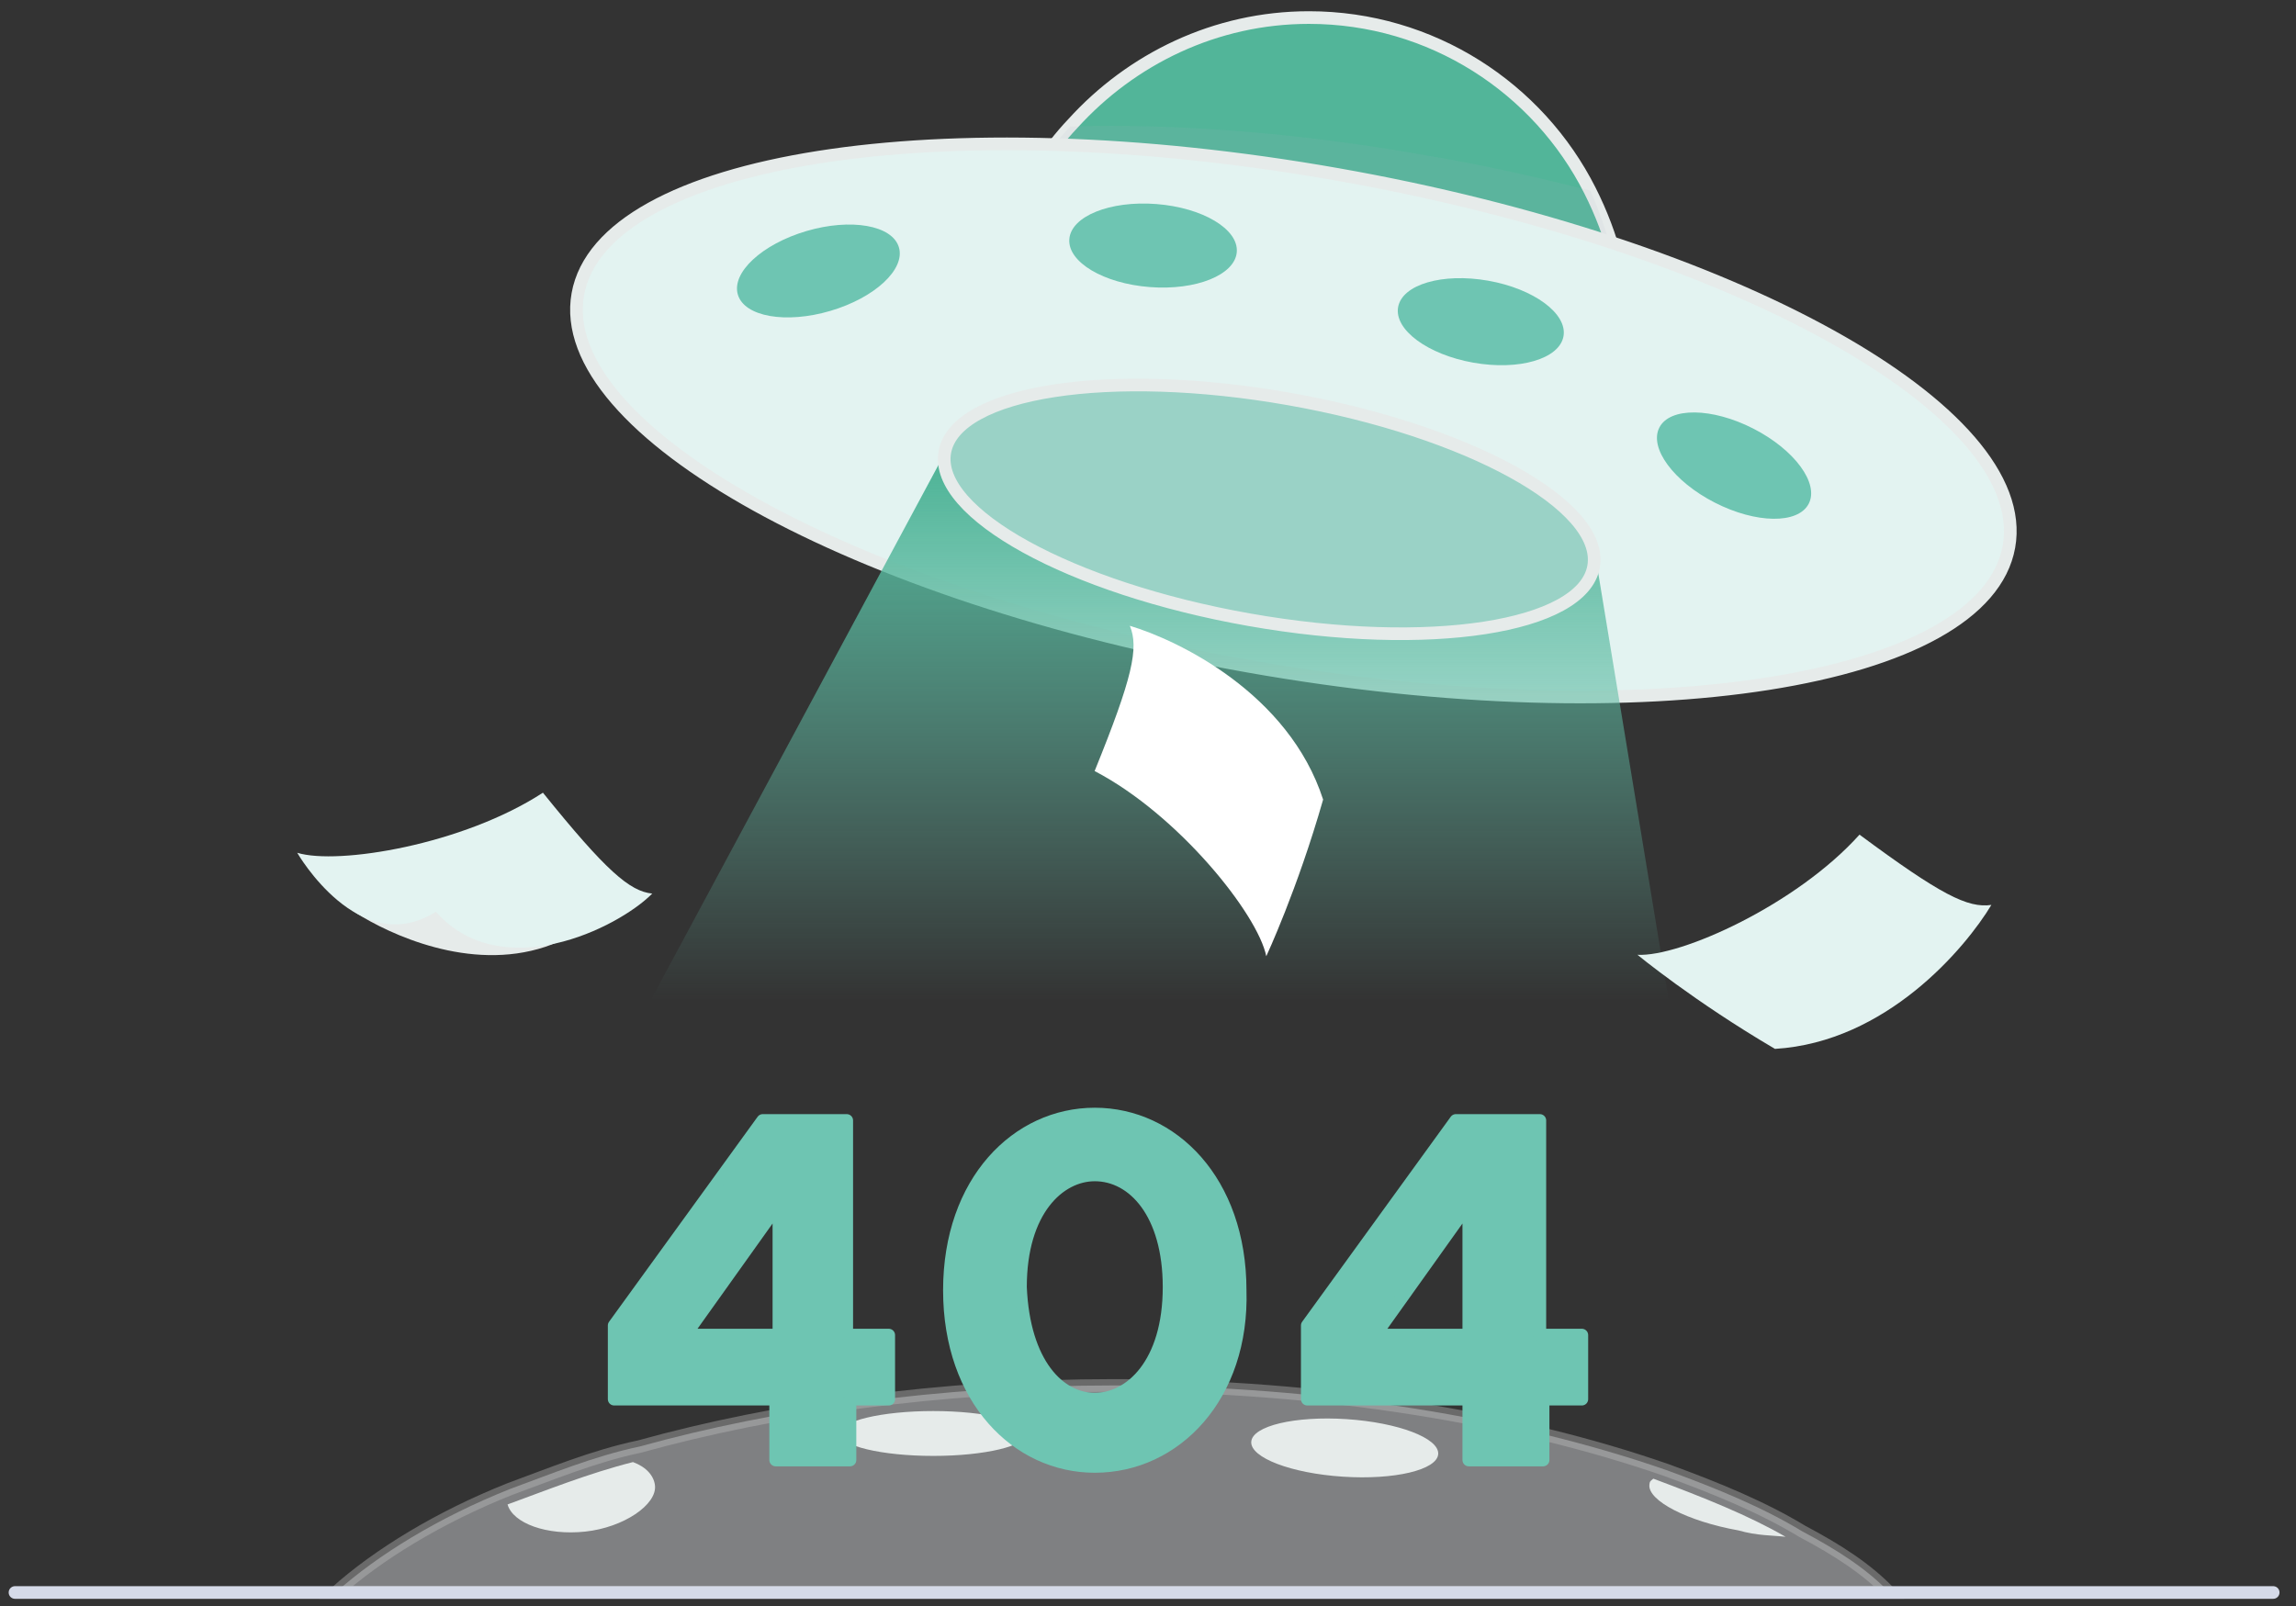 <svg width="363" height="254" viewBox="0 0 363 254" fill="none" xmlns="http://www.w3.org/2000/svg">
  <rect x="0" y="0" width="363" height="254" fill="#333333" stroke="none"/>
  <path
    d="M256.99 52.925C256.99 79.266 236.051 101.048 210.005 102.568C208.983 102.568 207.962 102.568 206.94 102.568C198.258 102.568 189.576 100.035 182.426 95.982C167.105 87.371 156.891 71.161 156.891 52.418C156.891 39.754 161.487 28.104 169.658 19.492C178.851 9.361 192.13 2.776 206.94 2.776C226.347 2.776 243.2 13.92 251.373 30.13C254.946 37.221 256.99 44.82 256.99 52.925Z"
    fill="#52B599" stroke="#E6EBEA" stroke-width="2" stroke-miterlimit="10" />
  <path opacity="0.1"
    d="M256.551 52.926C256.551 79.267 235.612 101.049 209.565 102.568C199.862 101.049 190.669 98.516 181.987 96.49C166.666 87.878 156.451 71.668 156.451 52.926C156.451 40.262 161.048 28.611 169.219 20C186.072 19.493 205.479 21.013 225.398 24.558C234.59 26.078 243.271 28.104 251.444 30.131C254.507 37.222 256.551 44.821 256.551 52.926Z"
    fill="#AAB2C5" />
  <path
    d="M317.614 86.45C321.468 64.966 273.945 38.61 211.465 27.582C148.986 16.554 95.212 25.029 91.358 46.513C87.503 67.996 135.028 94.352 197.507 105.38C259.987 116.408 313.759 107.933 317.614 86.45Z"
    fill="#E3F3F1" stroke="#E6EBEA" stroke-width="2" stroke-miterlimit="10" />
  <path
    d="M195.538 39.85C195.822 36.224 190.126 32.827 182.814 32.264C175.503 31.7 169.345 34.182 169.061 37.808C168.777 41.434 174.473 44.831 181.785 45.395C189.096 45.958 195.254 43.476 195.538 39.85Z"
    fill="#6EC5B2" />
  <path
    d="M131.277 49.161C138.307 47.091 143.16 42.587 142.116 39.101C141.073 35.614 134.528 34.466 127.498 36.536C120.468 38.606 115.615 43.111 116.659 46.597C117.702 50.084 124.247 51.232 131.277 49.161Z"
    fill="#6EC5B2" />
  <path
    d="M247.189 53.176C247.831 49.595 242.5 45.66 235.279 44.385C228.059 43.111 221.685 44.98 221.043 48.561C220.401 52.142 225.732 56.077 232.952 57.352C240.173 58.626 246.545 56.757 247.189 53.176Z"
    fill="#6EC5B2" />
  <path
    d="M285.957 79.662C287.638 76.43 283.716 71.107 277.199 67.773C270.68 64.44 264.035 64.358 262.354 67.591C260.673 70.823 264.595 76.146 271.112 79.479C277.631 82.813 284.277 82.895 285.957 79.662Z"
    fill="#6EC5B2" />
  <path d="M198.119 70.792L150.112 70.285L81.744 197.504L273.637 217.693L252.254 88.015L198.119 70.792Z"
    fill="url(#paint0_linear_24_3583)" />
  <path opacity="0.4"
    d="M298.72 251.817H53.068C59.708 245.864 69.411 239.911 80.647 235.446C86.775 233.214 93.925 230.238 101.075 228.749C122.525 222.796 148.571 219.076 176.149 219.076C209.346 219.076 239.988 224.284 263.482 232.469C271.652 235.446 278.801 238.422 284.93 242.144C290.549 245.119 295.145 248.095 298.72 251.817Z"
    fill="#F1F3F9" stroke="#BDBDBD" stroke-width="2" stroke-miterlimit="10" />
  <path
    d="M103.553 234.901C103.875 237.924 98.61 241.541 92.516 242.19C86.422 242.84 81.076 240.863 80.246 237.895C86.179 235.735 93.075 232.962 100.077 231.196C102.216 231.988 103.392 233.39 103.553 234.901Z"
    fill="#E6EBEA" />
  <path
    d="M147.549 230.221C155.729 230.221 162.359 228.631 162.359 226.673C162.359 224.714 155.729 223.127 147.549 223.127C139.369 223.127 132.738 224.714 132.738 226.673C132.738 228.631 139.369 230.221 147.549 230.221Z"
    fill="#E6EBEA" />
  <path
    d="M227.382 229.928C227.55 227.416 221.069 224.945 212.906 224.408C204.746 223.872 197.993 225.474 197.825 227.985C197.658 230.497 204.138 232.97 212.3 233.505C220.46 234.043 227.214 232.441 227.382 229.928Z"
    fill="#E6EBEA" />
  <path
    d="M282.301 243.011C280.27 242.778 277.834 242.855 274.848 242.001C266.789 240.561 260.484 237.284 260.773 234.769C260.832 234.265 260.832 234.265 261.396 233.82C269.282 236.77 276.449 239.622 282.301 243.011Z"
    fill="#E6EBEA" />
  <path
    d="M251.949 89.599C253.678 79.958 232.119 68.091 203.795 63.091C175.471 58.092 151.108 61.854 149.378 71.493C147.649 81.134 169.208 93.001 197.532 98.001C225.855 103 250.218 99.238 251.949 89.599Z"
    fill="#9AD2C6" stroke="#E6EBEA" stroke-width="2" stroke-miterlimit="10" />
  <path
    d="M68.552 136.283C68.552 136.283 50.911 140.764 56.257 144.348C61.603 147.754 74.255 153.669 86.194 149.726C98.133 145.782 86.194 140.226 86.372 140.226C86.55 140.226 68.552 136.283 68.552 136.283Z"
    fill="#E6EBEA" />
  <path
    d="M46.99 134.848C53.405 136.82 73.185 133.593 85.837 125.348C95.816 137.716 99.558 140.942 103.122 141.301C97.598 146.857 79.244 155.82 68.909 144.169C56.791 151.876 46.99 134.848 46.99 134.848Z"
    fill="#E3F3F1" />
  <path
    d="M258.885 150.982C265.656 151.341 284.012 143.095 293.989 131.982C306.82 141.482 311.096 143.633 314.839 143.095C310.739 149.907 298.267 164.784 280.625 165.859C267.794 158.331 258.885 150.982 258.885 150.982Z"
    fill="#E3F3F1" />
  <path
    d="M200.2 151.205C198.86 144.555 186.306 128.825 173.062 121.925C179.063 107.127 180.08 102.448 178.627 98.956C186.242 101.23 203.751 109.611 209.186 126.435C205.095 140.742 200.2 151.205 200.2 151.205Z"
    fill="white" />
  <path d="M359.394 251.818H343.888H22.405H2.371" stroke="#D5DAE8" stroke-width="2" stroke-miterlimit="10"
    stroke-linecap="round" stroke-linejoin="round" />
  <path
    d="M140.51 211.115V221.246H134.382V230.87H122.635V221.246H97.1V209.596L120.592 177.176H133.871V211.115H140.51ZM123.146 190.346L108.335 211.115H123.146V190.346Z"
    fill="#6EC5B2" stroke="#6EC5B2" stroke-width="2" stroke-miterlimit="10" stroke-linejoin="round" />
  <path
    d="M173.086 231.884C160.828 231.884 150.104 221.246 150.104 204.024C150.104 186.801 160.828 176.163 173.086 176.163C185.343 176.163 196.068 186.801 196.068 204.024C196.578 220.74 185.853 231.884 173.086 231.884ZM173.086 221.246C178.703 221.246 184.832 215.675 184.832 203.517C184.832 191.867 179.214 185.788 173.086 185.788C167.468 185.788 161.339 191.36 161.339 203.517C161.85 215.675 167.468 221.246 173.086 221.246Z"
    fill="#6EC5B2" stroke="#6EC5B2" stroke-width="2" stroke-miterlimit="10" stroke-linejoin="round" />
  <path
    d="M250.091 211.115V221.246H243.964V230.87H232.218V221.246H206.682V209.596L230.174 177.176H243.452V211.115H250.091ZM232.218 190.346L217.406 211.115H232.218V190.346Z"
    fill="#6EC5B2" stroke="#6EC5B2" stroke-width="2" stroke-miterlimit="10" stroke-linejoin="round" />
  <defs>
    <linearGradient id="paint0_linear_24_3583" x1="177.703" y1="75.406" x2="177.703" y2="158.145"
      gradientUnits="userSpaceOnUse">
      <stop stop-color="#52B599" />
      <stop offset="1" stop-color="#6EC5B2" stop-opacity="0" />
    </linearGradient>
  </defs>
</svg>